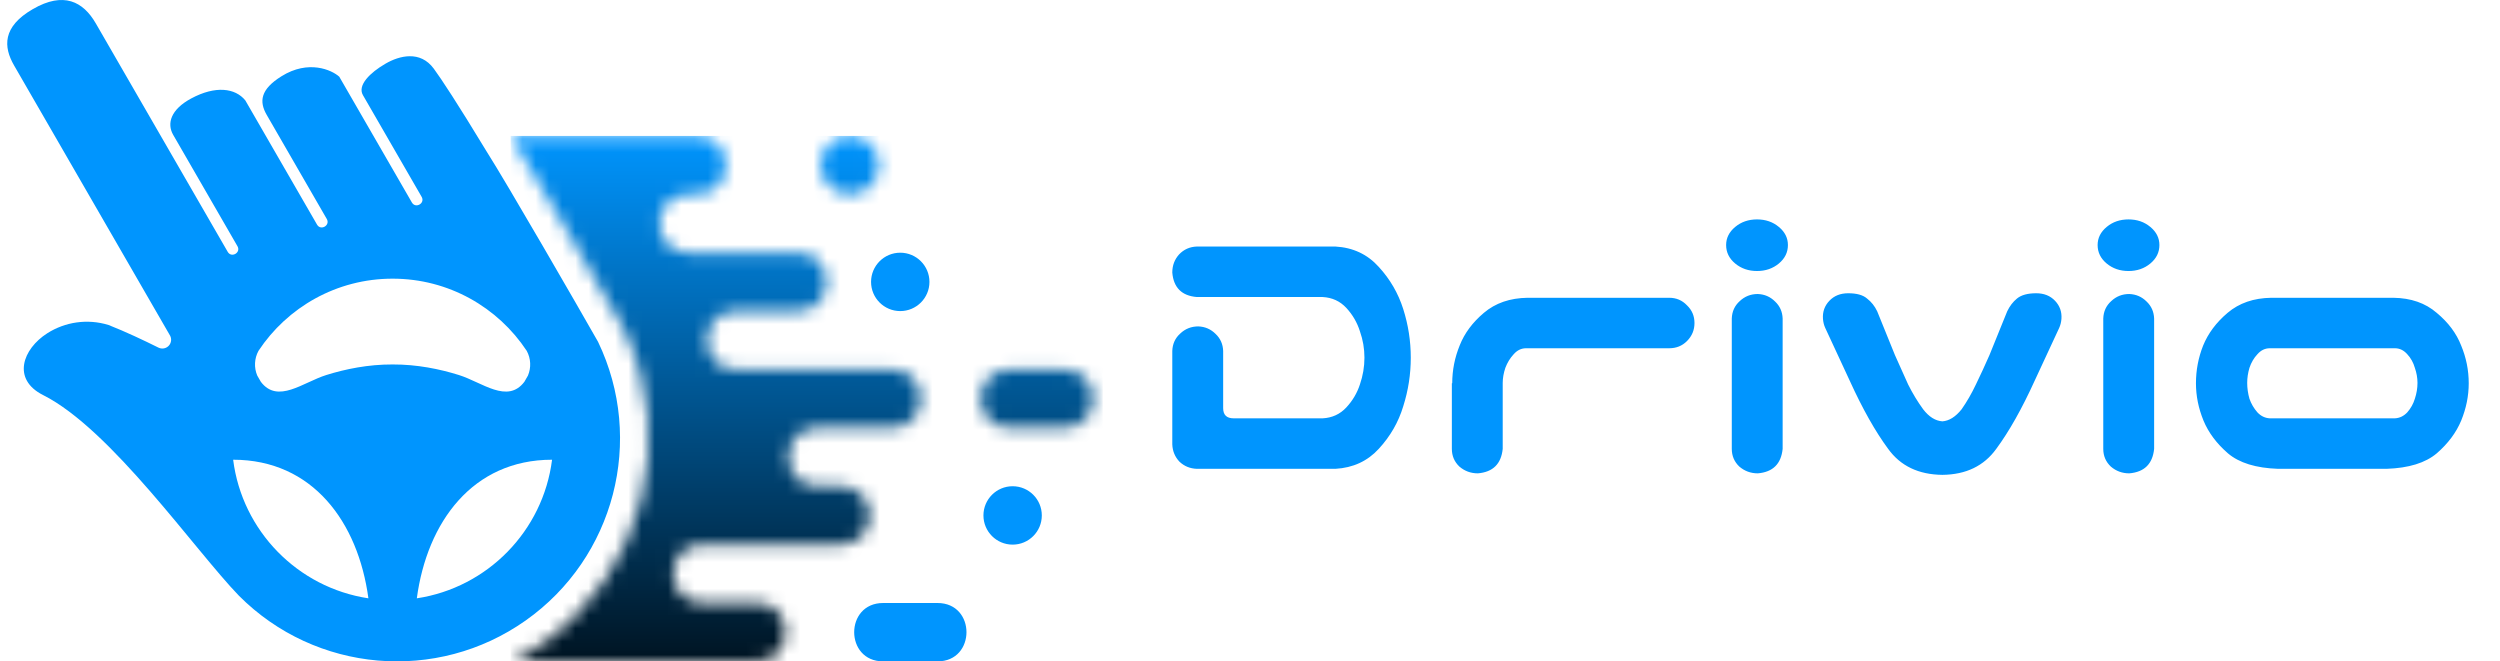 <svg width="189" height="50" viewBox="0 0 189 50" fill="none" xmlns="http://www.w3.org/2000/svg">
<mask id="mask0_1_263" style="mask-type:luminance" maskUnits="userSpaceOnUse" x="38" y="10" width="45" height="40">
<path d="M64.251 10.277C63.032 10.277 62.044 11.265 62.044 12.483C62.044 13.702 63.032 14.69 64.251 14.69C65.47 14.69 66.458 13.702 66.458 12.483C66.458 11.265 65.47 10.277 64.251 10.277ZM80.447 27.932C83.364 27.932 83.366 32.345 80.447 32.345H76.336C73.416 32.345 73.418 27.932 76.336 27.932H80.447ZM52.685 10.277C55.604 10.277 55.605 14.69 52.685 14.69H52.053C49.133 14.69 49.133 19.104 52.053 19.104H60.31C63.228 19.104 63.229 23.518 60.31 23.518H56.793H55.658C52.739 23.518 52.74 27.932 55.658 27.932H56.793H67.424C70.339 27.932 70.344 32.345 67.424 32.345H62.947H61.812C58.892 32.345 58.896 36.759 61.812 36.759H62.947H63.558C66.473 36.759 66.479 41.173 63.558 41.173H54.232H53.097C50.178 41.173 50.18 45.586 53.097 45.586H54.232H57.198C60.115 45.586 60.118 49.999 57.198 49.999H38.818C39.563 49.611 40.29 49.169 40.991 48.674C48.566 43.32 51.175 33.265 47.159 24.904C47.137 24.857 47.117 24.817 47.091 24.772C45.709 22.341 44.306 19.921 42.9 17.505C41.5 15.098 40.096 12.625 38.604 10.276H52.685V10.277Z" fill="white"/>
</mask>
<g mask="url(#mask0_1_263)">
<path d="M83.366 10.277H38.604V50H83.366V10.277Z" fill="url(#paint0_linear_1_263)"/>
</g>
<path fill-rule="evenodd" clip-rule="evenodd" d="M70.877 45.587C73.795 45.587 73.796 50 70.877 50H66.766C63.846 50 63.848 45.587 66.766 45.587H70.877ZM68.059 19.104C66.84 19.104 65.852 20.093 65.852 21.312C65.852 22.53 66.84 23.518 68.059 23.518C69.277 23.518 70.266 22.53 70.266 21.312C70.266 20.093 69.278 19.104 68.059 19.104ZM76.555 36.759C75.337 36.759 74.348 37.747 74.348 38.966C74.348 40.185 75.337 41.174 76.555 41.174C77.774 41.174 78.761 40.185 78.761 38.966C78.761 37.747 77.774 36.759 76.555 36.759ZM31.512 45.233C36.856 44.425 41.057 40.139 41.736 34.755C35.726 34.755 32.286 39.475 31.512 45.233ZM17.626 34.755C18.305 40.138 22.507 44.424 27.851 45.233C27.076 39.475 23.637 34.755 17.626 34.755ZM29.681 21.067C25.445 21.067 21.715 23.236 19.541 26.524C19.226 27.104 19.195 27.791 19.447 28.391L19.721 28.866C21.003 30.551 22.906 28.902 24.672 28.351C26.116 27.9 27.839 27.546 29.681 27.553C31.523 27.546 33.246 27.9 34.69 28.351C36.456 28.902 38.358 30.551 39.641 28.866L39.914 28.391C40.167 27.791 40.136 27.104 39.821 26.524C37.648 23.236 33.918 21.067 29.681 21.067ZM45.212 25.84C43.733 23.237 38.352 13.908 36.752 11.392C34.583 7.813 33.362 5.962 32.794 5.19C31.765 3.792 30.189 4.211 29.156 4.807C27.968 5.492 27.009 6.45 27.437 7.191L31.877 14.883C32.158 15.368 31.42 15.796 31.139 15.309L25.649 5.799C25.083 5.289 23.319 4.49 21.279 5.766C19.685 6.761 19.577 7.67 20.166 8.691L24.705 16.555C24.986 17.04 24.248 17.468 23.968 16.981L18.545 7.589C17.783 6.653 16.292 6.456 14.454 7.444C12.9 8.28 12.601 9.344 13.094 10.197L17.953 18.615C18.234 19.1 17.497 19.527 17.216 19.041L7.245 1.773C6.287 0.113 4.81 -0.656 2.488 0.685C0.165 2.026 0.256 3.547 1.065 4.948L12.868 25.392C12.986 25.629 12.95 25.918 12.773 26.122C12.576 26.347 12.254 26.412 11.986 26.283C10.887 25.736 9.488 25.073 8.205 24.569C6.608 24.078 4.921 24.338 3.575 25.195C1.716 26.377 0.878 28.67 3.258 29.867C8.404 32.456 14.737 41.595 18.056 45.029C23.859 50.863 33.024 51.656 39.742 46.908C46.463 42.16 48.773 33.256 45.212 25.84Z" fill="#0095FE"/>
<path d="M100.959 18.638C102.288 18.714 103.38 19.227 104.234 20.176C105.089 21.107 105.706 22.17 106.085 23.366C106.465 24.562 106.655 25.787 106.655 27.041C106.655 28.294 106.465 29.519 106.085 30.715C105.725 31.911 105.108 32.984 104.234 33.933C103.38 34.864 102.288 35.367 100.959 35.443H90.477C89.964 35.424 89.527 35.244 89.167 34.902C88.825 34.541 88.644 34.104 88.625 33.592V26.528C88.644 25.996 88.844 25.559 89.224 25.218C89.603 24.857 90.059 24.676 90.591 24.676C91.103 24.695 91.54 24.885 91.901 25.246C92.262 25.588 92.452 26.015 92.471 26.528V30.857C92.471 31.37 92.736 31.626 93.268 31.626H99.99C100.712 31.588 101.31 31.313 101.785 30.8C102.259 30.288 102.601 29.708 102.81 29.063C103.038 28.398 103.152 27.724 103.152 27.041C103.152 26.357 103.038 25.692 102.81 25.047C102.601 24.382 102.259 23.794 101.785 23.281C101.31 22.768 100.712 22.493 99.99 22.455H90.477C89.338 22.36 88.72 21.743 88.625 20.603C88.625 20.072 88.796 19.616 89.138 19.236C89.499 18.856 89.945 18.657 90.477 18.638H100.959ZM110.358 26.101C110.719 25.189 111.326 24.373 112.181 23.651C113.054 22.91 114.156 22.531 115.485 22.512H126.195C126.726 22.512 127.172 22.702 127.533 23.081C127.913 23.442 128.103 23.888 128.103 24.42C128.103 24.952 127.913 25.407 127.533 25.787C127.172 26.148 126.726 26.328 126.195 26.328H115.371C115.01 26.328 114.697 26.48 114.431 26.784C114.165 27.069 113.956 27.411 113.804 27.81C113.671 28.208 113.605 28.588 113.605 28.949V33.933C113.491 35.073 112.864 35.69 111.725 35.785C111.193 35.785 110.728 35.614 110.329 35.272C109.95 34.911 109.76 34.465 109.76 33.933V28.977H109.788C109.788 27.99 109.978 27.031 110.358 26.101ZM132.888 22.227C133.401 22.246 133.838 22.436 134.198 22.797C134.559 23.138 134.749 23.566 134.768 24.078V33.933C134.654 35.073 134.027 35.69 132.888 35.785C132.356 35.785 131.891 35.614 131.492 35.272C131.113 34.911 130.923 34.465 130.923 33.933V24.078C130.942 23.547 131.141 23.11 131.521 22.768C131.901 22.407 132.356 22.227 132.888 22.227ZM130.495 18.524C130.495 17.992 130.723 17.537 131.179 17.157C131.635 16.777 132.185 16.587 132.831 16.587C133.477 16.587 134.027 16.777 134.483 17.157C134.939 17.537 135.167 17.992 135.167 18.524C135.167 19.075 134.939 19.54 134.483 19.92C134.027 20.299 133.477 20.489 132.831 20.489C132.185 20.489 131.635 20.299 131.179 19.92C130.723 19.54 130.495 19.075 130.495 18.524ZM142.743 33.933C141.775 32.623 140.806 30.905 139.838 28.778L137.987 24.79C137.892 24.581 137.835 24.354 137.816 24.107C137.778 23.575 137.939 23.119 138.3 22.74C138.661 22.36 139.135 22.17 139.724 22.17C140.37 22.17 140.844 22.303 141.148 22.569C141.471 22.816 141.727 23.138 141.917 23.537L143.256 26.841C143.598 27.62 143.93 28.36 144.253 29.063C144.595 29.746 144.974 30.373 145.392 30.943C145.829 31.512 146.313 31.816 146.845 31.854C147.357 31.816 147.842 31.512 148.297 30.943C148.696 30.373 149.057 29.746 149.38 29.063C149.722 28.36 150.063 27.62 150.405 26.841L151.744 23.537C151.934 23.138 152.181 22.816 152.484 22.569C152.807 22.303 153.291 22.17 153.937 22.17C154.526 22.17 155 22.36 155.361 22.74C155.722 23.119 155.883 23.575 155.845 24.107C155.826 24.354 155.769 24.581 155.675 24.79L153.823 28.778C152.855 30.905 151.886 32.623 150.918 33.933C149.987 35.225 148.63 35.88 146.845 35.899C145.041 35.88 143.674 35.225 142.743 33.933ZM160.972 22.227C161.485 22.246 161.922 22.436 162.283 22.797C162.643 23.138 162.833 23.566 162.852 24.078V33.933C162.738 35.073 162.112 35.69 160.972 35.785C160.441 35.785 159.975 35.614 159.577 35.272C159.197 34.911 159.007 34.465 159.007 33.933V24.078C159.026 23.547 159.225 23.11 159.605 22.768C159.985 22.407 160.441 22.227 160.972 22.227ZM158.58 18.524C158.58 17.992 158.808 17.537 159.263 17.157C159.719 16.777 160.27 16.587 160.915 16.587C161.561 16.587 162.112 16.777 162.567 17.157C163.023 17.537 163.251 17.992 163.251 18.524C163.251 19.075 163.023 19.54 162.567 19.92C162.112 20.299 161.561 20.489 160.915 20.489C160.27 20.489 159.719 20.299 159.263 19.92C158.808 19.54 158.58 19.075 158.58 18.524ZM172.223 35.443C170.552 35.386 169.289 34.997 168.435 34.275C167.58 33.535 166.963 32.709 166.584 31.797C166.204 30.867 166.014 29.927 166.014 28.977C166.014 27.99 166.194 27.041 166.555 26.129C166.935 25.199 167.552 24.373 168.406 23.651C169.28 22.91 170.381 22.531 171.71 22.512H180.939C182.268 22.531 183.36 22.91 184.215 23.651C185.088 24.373 185.705 25.199 186.066 26.129C186.446 27.041 186.636 27.99 186.636 28.977C186.636 29.927 186.446 30.867 186.066 31.797C185.686 32.709 185.069 33.535 184.215 34.275C183.36 34.997 182.097 35.386 180.426 35.443H172.223ZM171.597 26.328C171.236 26.328 170.922 26.48 170.657 26.784C170.391 27.069 170.191 27.411 170.058 27.81C169.945 28.189 169.888 28.569 169.888 28.949C169.888 29.348 169.945 29.746 170.058 30.145C170.191 30.525 170.391 30.867 170.657 31.171C170.922 31.455 171.236 31.607 171.597 31.626H181.053C181.414 31.607 181.727 31.455 181.993 31.171C182.259 30.867 182.449 30.525 182.563 30.145C182.695 29.746 182.762 29.348 182.762 28.949C182.762 28.569 182.695 28.189 182.563 27.81C182.449 27.411 182.259 27.069 181.993 26.784C181.727 26.48 181.414 26.328 181.053 26.328H171.597Z" fill="#0095FE"/>
<defs>
<linearGradient id="paint0_linear_1_263" x1="60.985" y1="10.277" x2="60.985" y2="50" gradientUnits="userSpaceOnUse">
<stop stop-color="#0095FE"/>
<stop offset="1" stop-color="#001422"/>
</linearGradient>
</defs>
</svg>
